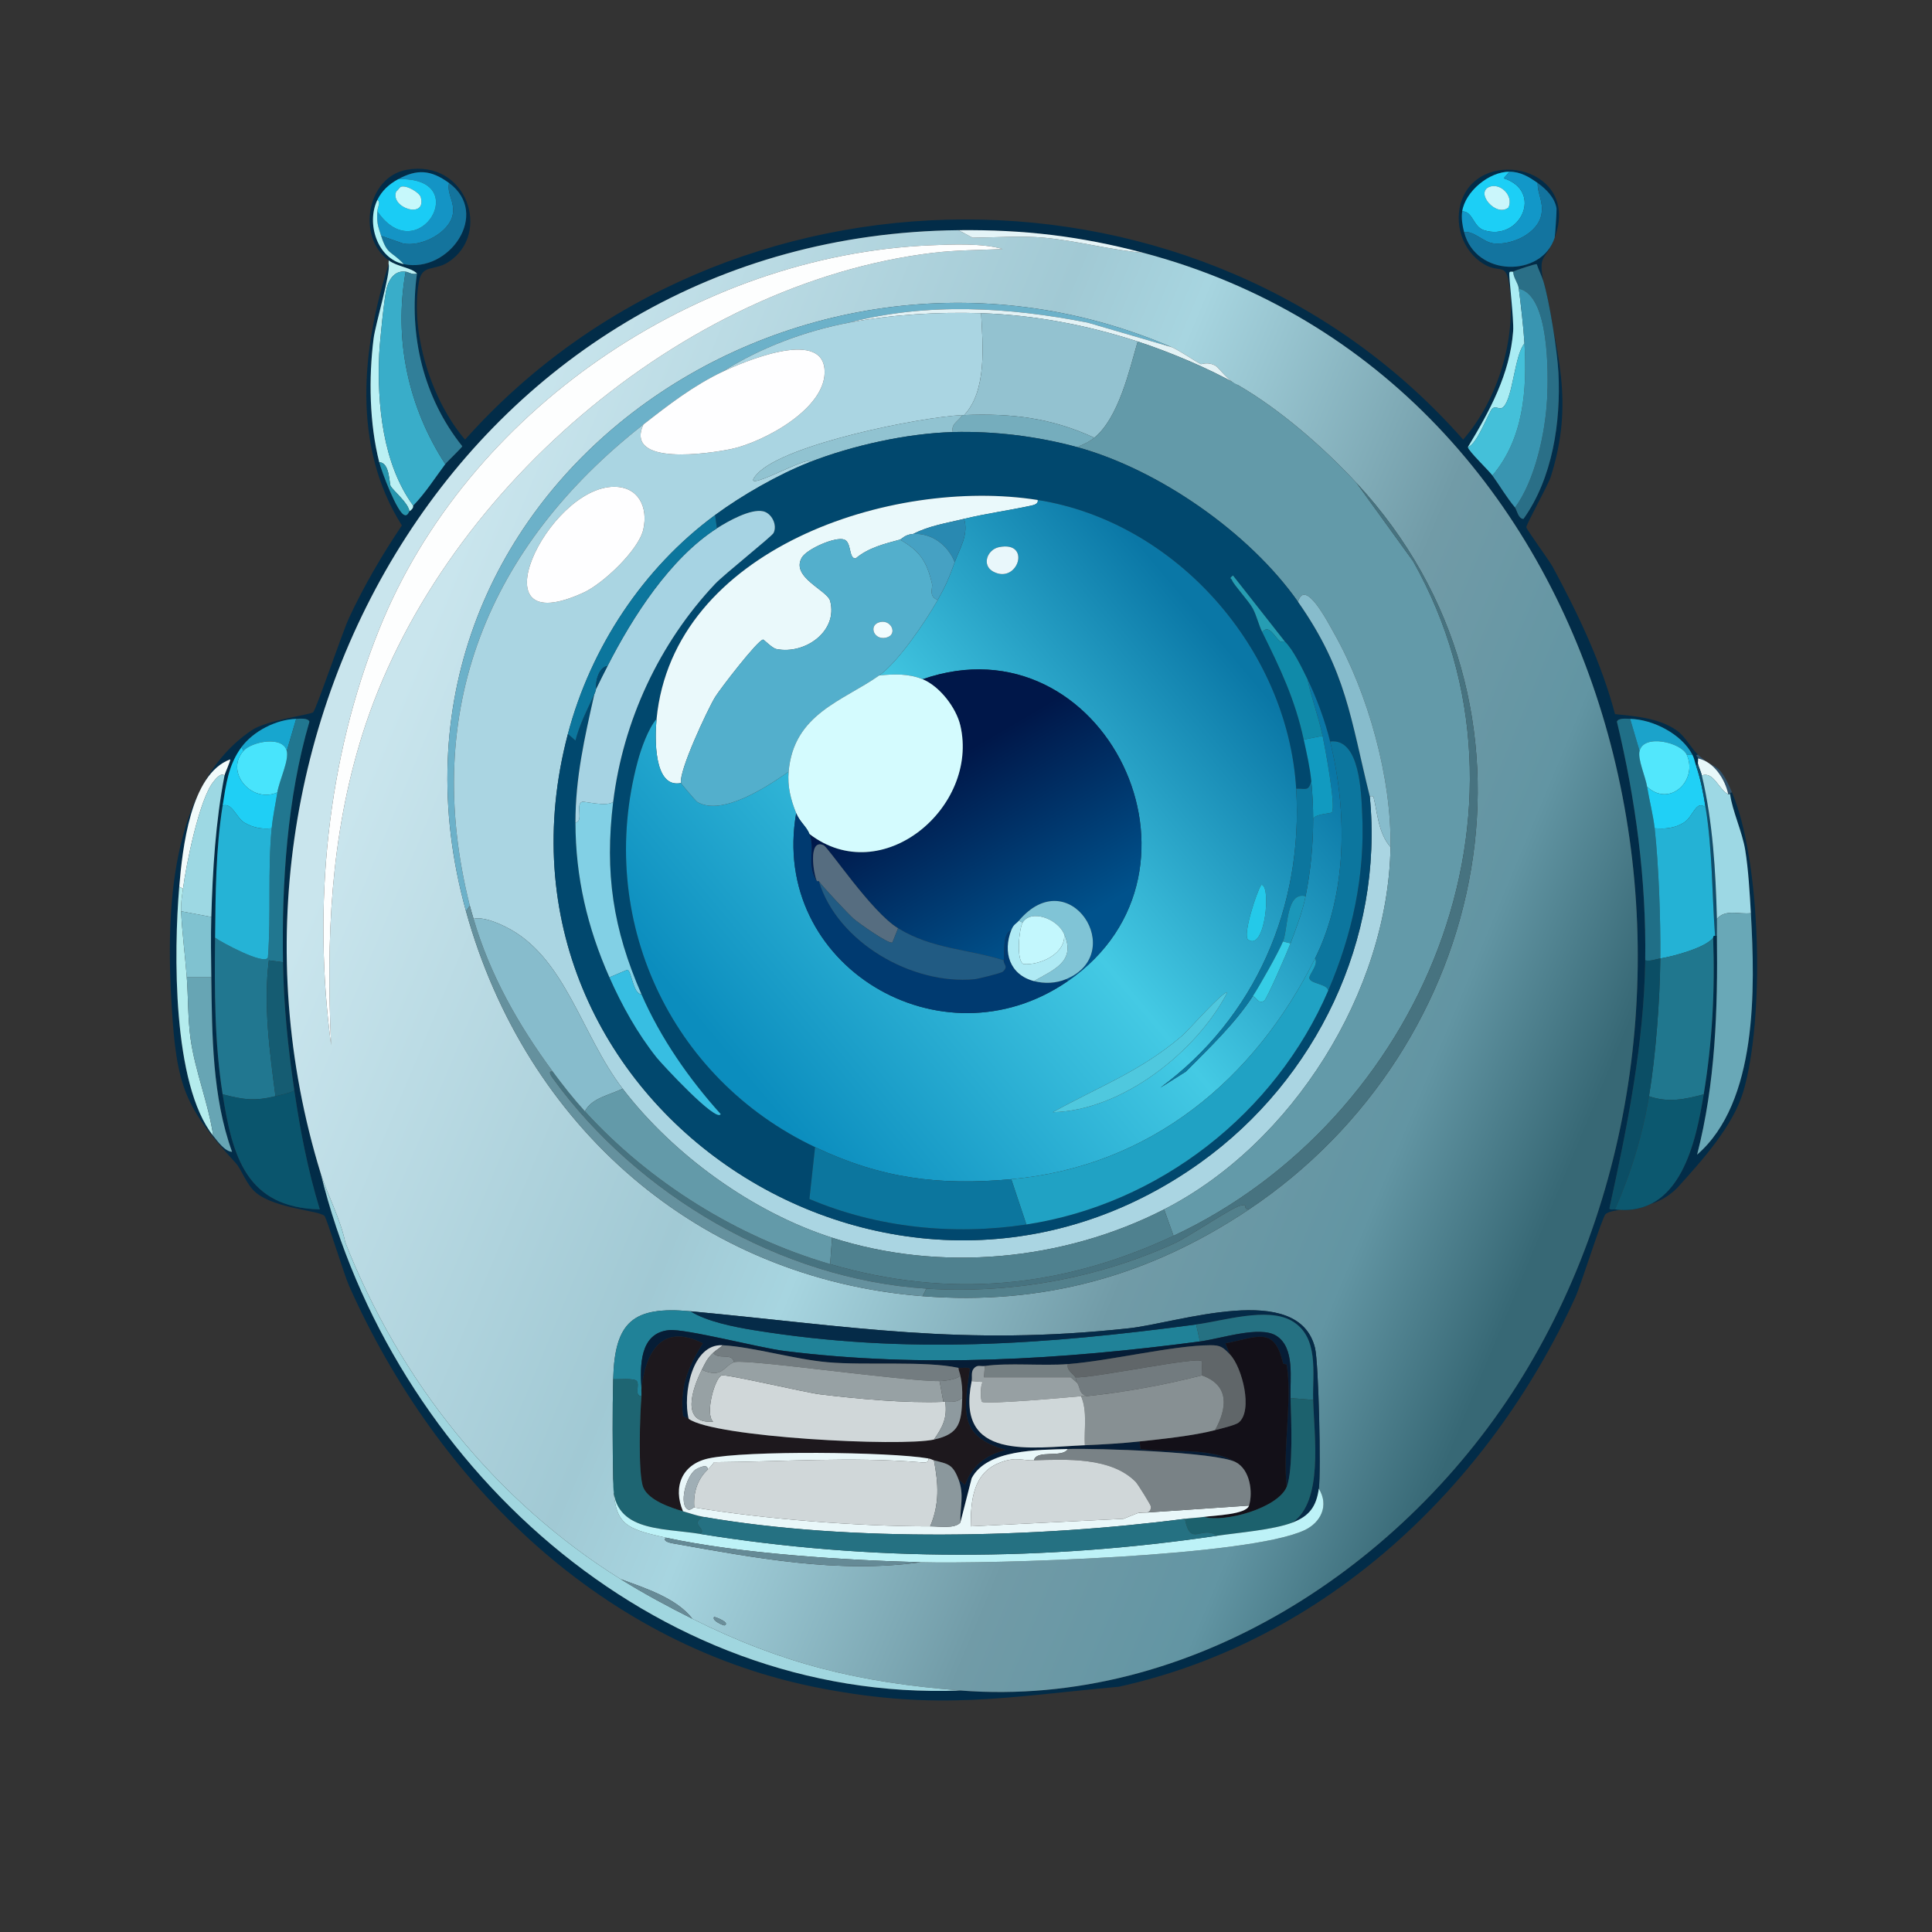 <svg xmlns="http://www.w3.org/2000/svg" width="1024" height="1024"><rect width="100%" height="100%" fill="#333333" stroke="none"/><defs><linearGradient id="a" x1="205.607" x2="823.154" y1="382.764" y2="640.053" gradientUnits="userSpaceOnUse"><stop offset="0%" style="stop-color:#c9e5ed"/><stop offset="36.472%" style="stop-color:#a1c9d4"/><stop offset="46.637%" style="stop-color:#a7d5e0"/><stop offset="70.703%" style="stop-color:#719ba7"/><stop offset="86.697%" style="stop-color:#6295a3"/><stop offset="100%" style="stop-color:#376875"/></linearGradient></defs><defs><linearGradient id="b" x1="647.848" x2="386.054" y1="340.212" y2="560.276" gradientUnits="userSpaceOnUse"><stop offset="0%" style="stop-color:#0a77a6"/><stop offset="45.906%" style="stop-color:#44cae4"/><stop offset="100%" style="stop-color:#0b8dbe"/></linearGradient></defs><defs><linearGradient id="c" x1="498.777" x2="553.681" y1="405.784" y2="498.787" gradientUnits="userSpaceOnUse"><stop offset="0%" style="stop-color:#001749"/><stop offset="100%" style="stop-color:#00528c"/></linearGradient></defs><path fill="#022c48" d="M824 126c.243-.752 1.139-14.631 1-15.5-.925-5.794-5.653-10.41-10-13.5-4.497-3.196-9.086-6-15-6-10.789 0-23.39 10.484-25 21-.554 3.621.106 7.481 1 11 6.066 23.871 41.141 24.186 48 3-4.733 12.643-8.876 8.065-6 23-.893-2.879-2.537-6.067-3.5-9-.6-.266-11.666 3.368-12.5 4-.247.188-1.724-.411-2 .5-.45 1.487 2.469 24.791 2 31-1.726 22.847-12.465 42.358-24 61.5.276 2.082 11.161 12.433 13 15 4.095 5.716 7.446 11.512 12 17 .858 1.033 1.762 6.205 4.5 6 15.372-21.52 19.857-51.351 18.5-77.5-.58-11.17-4.736-37.975-8-48.5 7.268 37.74 16.437 63.875 4 103.5-1.532 4.88-13.204 25.516-13 27 .172 1.25 12.263 17.776 14 21 13.361 24.791 25.728 50.595 33 78 11.085 1.159 23.128 2.046 32.5 8.5 4.704 3.239 7.811 9.566 11.5 13-1.889.244-.186.88 0 2 .155.935-.219 2.142 0 3l-1 1c-.7-2.017-.986-4.052-2-6-5.722-10.987-20.925-18.714-33-19-1.762-.042-6.287-.608-7 1.5 9.934 41.369 15.611 83.783 15 126.5-.631 44.12-9.574 88.726-19 131.5.541.928 2.099.391 3 .5 34.912 4.212 42.961-36.504 47-61 4.566-27.692 6.022-54.879 5-83 .124-.175-.151-1.171 1-1h1c.49 38.986-.788 78.233-10.5 116 32.173-27.886 30.76-88.31 28.5-128-.603-10.581-1.314-23.122-3-33.5-1.546-9.513-6.864-20.858-8-29.5-.099-.754.244-1.106 1-1 15.609 36.694 17.322 120.262 6 158.5-5.404 18.25-21.562 36.16-34 50-13.733 15.28-33.838 10.66-39 15-1.792 1.507-12.965 37.349-16 44C789.186 787.91 702.636 869.805 593 894c-59.807 5.456-95.075 12.731-157 1-116.055-21.986-204.131-108.359-251-213.5-2.497-5.601-11.712-35.522-13-37-2.54-2.913-26.453-3.893-36.5-12.5-5.053-4.329-7.479-12.202-10.5-15.5-27.129-29.618-31.37-40.551-34-83-3.052-49.252-1.48-116.964 42.5-146.5 7.991-5.367 31.358-8.232 32.5-9.5 1.79-1.987 15.453-42.386 19-50 7.894-16.944 17.549-33.506 28-49-26.451-41.874-21.409-93.245-7-138.5 1.144 4.661-7.041 31.89-8 39.5-2.641 20.957-2.203 44.957 3 65.5 1.156 4.563 9.56 27.141 13.5 28 1.518.621 2.306-1.874 2.5-2 2.589-1.682 1.812-2.805 2-3 6.509-6.725 11.439-14.553 17-22 .993-1.33 8.962-8.847 9-9.5-20.542-25.637-28.481-58.902-24-91.5-2.683-3.077-10.261-3.577-15-7-17.062-12.322-11.549-44.192 9.5-48 31.94-5.778 45.35 34.058 22 49-7.463 4.776-13.826.847-15.5 10.5-4.686 27.022 6.722 62.877 24.5 83.5 138.054-154.921 391.374-156.246 529 0 18.514-21.243 28.225-53.415 24.5-81.5-1.716-12.938-4.809-6.286-13.5-11.5-11.535-6.92-16.31-22.077-11.5-34.5 10.853-28.027 62.852-16.498 49 20.5M211 95c-4.762 2.602-8.605 6.053-11 11-5.963 12.318-.101 31.041 14 34 23.931 5.022 46.163-26.743 24-43-9.624-7.06-17.007-7.46-27-2m-41 527c37.516 153.037 175.759 280.421 339 274 121.712 9.535 236.225-65.927 298-166.5C935.372 520.503 858.009 200.855 606 134c-33.448-8.873-63.335-12.356-98-12-257.095 2.639-410.66 263.85-338 500m-42-226c-6.957 9.402-8.195 19.645-10 31-3.682 23.164-3.748 46.66-4 70-.301 27.879-.355 55.384 4 83 5.125 32.5 12.379 60.118 51.5 61-6.338-20.76-10.333-41.517-13.5-63-3.392-23.009-5.604-44.672-6-68-.715-42.135 2.214-87.197 14-127.5-.781-2.108-5.203-1.561-7-1.5-10.761.368-22.731 6.527-29 15m-33 74c-2.888 34.156-3.734 104.775 18 132 2.201 2.757 6.103 8.257 10 8.5-10.512-29.077-10.598-61.792-11-92.5-.139-10.6-.305-21.409 0-32 .716-24.905 2.254-50.552 7-75 .241-1.242 3.289-7.857 3-8.5-21.098 7.755-25.3 47.404-27 67.5"/><path fill="#1494c5" d="M238 97c-1.22 5.882 3.125 9.873 2 16.5-1.696 9.99-17.197 17.674-26.5 15.5l-11.5-4c-1.786-5.586-2.342-6.738-2-13 21.663 31.673 51.579-18.532 11-17 9.993-5.46 17.376-5.06 27 2"/><path fill="#1ccff6" d="m800 91-3 3.5c21.404 6.957 8.579 33.635-10.5 27.5-5.791-1.862-5.769-10.023-11.5-10 1.61-10.516 14.211-21 25-21m-10.5 8c-7.92 3.004 3.473 16.309 10 11 2.929-6.234-4.253-13.18-10-11"/><path fill="#1297c8" d="M815 97c-.152 5.846 3.17 9.776 2 16.5-1.807 10.389-15.976 16.611-25.5 15.5-5.108-.596-10.491-6.792-15.5-6-.894-3.519-1.554-7.379-1-11 5.731-.023 5.709 8.138 11.5 10 19.079 6.135 31.904-20.543 10.5-27.5l3-3.5c5.914 0 10.503 2.804 15 6"/><path fill="#1accf5" d="M211 95c40.579-1.532 10.663 48.673-11 17 .113-2.069 1.945-4.984 0-6 2.395-4.947 6.238-8.398 11-11m1.5 4c-.631.217-1.701 1.986-2.5 2.5-3.444 8.683 16.287 14.937 13 3-.666-2.417-7.469-6.543-10.5-5.5"/><path fill="#14749d" d="M214 140c-6.809-7.32-8.676-4.602-12-15l11.5 4c9.303 2.174 24.804-5.51 26.5-15.5 1.125-6.627-3.22-10.618-2-16.5 22.163 16.257-.069 48.022-24 43"/><path fill="#13749f" d="M824 126c-6.859 21.186-41.934 20.871-48-3 5.009-.792 10.392 5.404 15.5 6 9.524 1.111 23.693-5.111 25.5-15.5 1.17-6.724-2.152-10.654-2-16.5 4.347 3.09 9.075 7.706 10 13.5.139.869-.757 14.748-1 15.5"/><path fill="#c6f8fb" d="M212.5 99c3.031-1.043 9.834 3.083 10.5 5.5 3.287 11.937-16.444 5.683-13-3 .799-.514 1.869-2.283 2.5-2.5"/><path fill="#caf6fb" d="M789.5 99c5.747-2.18 12.929 4.766 10 11-6.527 5.309-17.92-7.996-10-11"/><path fill="#aff4f7" d="M200 112c-.342 6.262.214 7.414 2 13 3.324 10.398 5.191 7.68 12 15-14.101-2.959-19.963-21.682-14-34 1.945 1.016.113 3.931 0 6"/><path fill="url(#a)" d="m508 122 7.5 4c12.384-.109 25.725-1.131 38 0 17.573 1.619 34.98 6.506 52.5 8 252.009 66.855 329.372 386.503 201 595.5C745.225 830.073 630.712 905.535 509 896c-53.647-4.203-94.369-14.13-142-38-8.41-10.978-25.125-16.273-38-21-66.885-41.651-117.274-105.525-146-178.5-2.477-12.338-9.834-26.21-13-36.5-72.66-236.15 80.905-497.361 338-500m-14.5 8c-124.429 5.157-245.958 87.761-292.5 203.5-27.819 69.179-35.283 146.761-25.5 220.5-2.603-56.387-.432-110.472 16.5-164.5C231.859 262.317 361.166 150.106 494.5 134c12.131-1.465 24.776-1.466 37-2-10.912-3.133-26.094-2.493-38-2M247 483c31.541 113.558 122.819 194.6 242 204 63.823 5.034 120.533-10.863 173-46 128.499-86.054 166.465-266.902 57-385-17.535-18.918-40.661-39.1-63-52-4.181-1.182-10.279-9.273-11.5-10-4.249-2.531-7.642-.816-8-1-4.009-2.063-10.855-7.003-15.5-9-202.281-86.948-434.909 79.707-374 299m78 248c-.423 16.667-.324 36.264 0 53 .453 23.409 5.002 26.007 28 31-2.317 1.949 2.948 2.903 3.5 3 43.319 7.646 87.329 16.185 131.5 10 37.673.968 173.731-2.936 203.5-17 8.591-4.059 13.049-13.076 7.5-22 1.221-8.793-.089-66.64-2-74.5-8.714-35.837-72.628-13.309-98.5-10.5-88.827 9.643-146.794-1.002-232.5-9-30.429-2.839-40.226 5.527-41 36m53.5 126c-1.445 2.012 5.174 4.642 5.5 4.5 3.231-1.411-4.558-4.436-5.5-4.5" style="fill:url(#a)"/>/&gt;<path fill="#e4f4f7" d="M606 134c-17.52-1.494-34.927-6.381-52.5-8-12.275-1.131-25.616-.109-38 0l-7.5-4c34.665-.356 64.552 3.127 98 12"/><path fill="#fdfefe" d="M493.5 130c11.906-.493 27.088-1.133 38 2-12.224.534-24.869.535-37 2C361.166 150.106 231.859 262.317 192 389.5c-16.932 54.028-19.103 108.113-16.5 164.5-9.783-73.739-2.319-151.321 25.5-220.5C247.542 217.761 369.071 135.157 493.5 130"/><path fill="#bbf0f3" d="M221 145c-2.323.813-4.496-.785-6-1-5.013-.718-8.466 2.961-10 8.5-1.331 4.805-3.742 29.06-4 35-1.164 26.757 1.841 58.369 18 80.5-.188.195.589 1.318-2 3-.653-4.619-8.425-10.653-10-13.5-.748-1.352-.368-12.423-6-12.5-5.203-20.543-5.641-44.543-3-65.5.959-7.61 9.144-34.839 8-39.5-.139-.567.068-1.363 0-2 4.739 3.423 12.317 3.923 15 7"/><path fill="#2a6f87" d="M818 149c3.264 10.525 7.42 37.33 8 48.5 1.357 26.149-3.128 55.98-18.5 77.5-2.738.205-3.642-4.967-4.5-6 10.575-14.343 16.063-39.591 17-57.5.718-13.733 1.179-55.069-15-58.5-.399-3.078-2.892-5.644-3-9 .834-.632 11.9-4.266 12.5-4 .963 2.933 2.607 6.121 3.5 9"/><path fill="#39adc9" d="M215 144c-6.357 35.961 1.312 71.677 21 102-5.561 7.447-10.491 15.275-17 22-16.159-22.131-19.164-53.743-18-80.5.258-5.94 2.669-30.195 4-35 1.534-5.539 4.987-9.218 10-8.5"/><path fill="#317f99" d="M221 145c-4.481 32.598 3.458 65.863 24 91.5-.038.653-8.007 8.17-9 9.5-19.688-30.323-27.357-66.039-21-102 1.504.215 3.677 1.813 6 1"/><path fill="#aaecf3" d="M802 144c.108 3.356 2.601 5.922 3 9 1.014 7.829 2.527 20.87 3 29-5.215 6.174-6.111 28.393-11 33.5-2.294 2.396-3.687-.763-6 1-1.833 1.397-7.87 18.852-13 20.5 11.535-19.142 22.274-38.653 24-61.5.469-6.209-2.45-29.513-2-31 .276-.911 1.753-.312 2-.5"/><path fill="#3995b1" d="M803 269c-4.554-5.488-7.905-11.284-12-17 16.552-19.468 18.432-45.4 17-70-.473-8.13-1.986-21.171-3-29 16.179 3.431 15.718 44.767 15 58.5-.937 17.909-6.425 43.157-17 57.5"/><path fill="#6cb1c9" d="m621 184-44.5-13c-41.681-8.217-85.055-10.803-126.5 0-23.25 4.411-47.029 13.285-67 26-15.366 7.299-28.742 17.611-42 28-81.935 64.204-118.181 151.046-92 255l-2 3C186.091 263.707 418.719 97.052 621 184"/><path fill="#e3f2f5" d="M621 184c4.645 1.997 11.491 6.937 15.5 9 .358.184 3.751-1.531 8 1 1.221.727 7.319 8.818 11.5 10-14.988-8.655-36.492-17.629-53-23-26.744-8.701-54.782-14.078-83-15-22.885-.748-47.536.738-70 5 41.445-10.803 84.819-8.217 126.5 0z"/><path fill="#aad5e2" d="M520 166c.919 16.927 3.185 41.127-9 54-.333.013-.667-.016-1 0-22.174 1.065-93.745 15.327-108.5 31-12.262 13.025 28.051-10.528 27.5-6-16.424 6.427-35.775 17.529-50 28-38.15 28.083-65.931 70.263-78 116-51.793 196.276 172.903 343.766 335.5 227 61.22-43.964 96.935-118.222 89.5-194 .025.1 1.781-.36 2 .5 2.139 8.405 2.392 18.851 9 26.5-1.236 76.446-52.096 157.301-120 192-53.453 27.315-118.617 33.456-176 15-42.303-13.606-84.027-43.864-111-79-22.073-28.753-30.417-70.494-62.5-86-4.386-2.12-11.756-5.198-16.5-4-.678-2.329-1.405-4.636-2-7-26.181-103.954 10.065-190.796 92-255-10.12 22.258 35.328 15.324 46.5 13 17.038-3.544 51.488-21.865 49.5-42.5-2.057-21.353-43.845-3.323-54 1.5 19.971-12.715 43.75-21.589 67-26 22.464-4.262 47.115-5.748 70-5m-194.5 92c-35.205.023-75.143 83.312-16 56 10.094-4.661 29.089-22.445 31.5-33.5 2.551-11.694-2.517-22.508-15.5-22.5"/><path fill="#93c2d0" d="M603 181c-4.416 15.288-10.183 40.605-23 51-23.073-10.644-44.001-12.996-69-12 12.185-12.873 9.919-37.073 9-54 28.218.922 56.256 6.299 83 15"/><path fill="#639aa9" d="M656 204c22.339 12.9 45.465 33.082 63 52l30 41.5c73.977 131.162 3.773 296.281-127 357.5l-5-14c67.904-34.699 118.764-115.554 120-192 .594-36.772-11.931-81.607-30-113.5-3.174-5.602-15.333-29.351-19-16.5-25.745-36.655-73.87-70.145-117-82 3.544-1.758 5.781-2.389 9-5 12.817-10.395 18.584-35.712 23-51 16.508 5.371 38.012 14.345 53 23"/><path fill="#44c0d9" d="M808 182c1.432 24.6-.448 50.532-17 70-1.839-2.567-12.724-12.918-13-15 5.13-1.648 11.167-19.103 13-20.5 2.313-1.763 3.706 1.396 6-1 4.889-5.107 5.785-27.326 11-33.5"/><path fill="#fefeff" d="M341 225c13.258-10.389 26.634-20.701 42-28 10.155-4.823 51.943-22.853 54-1.5 1.988 20.635-32.462 38.956-49.5 42.5-11.172 2.324-56.62 9.258-46.5-13"/><path fill="#75adbd" d="M580 232c-3.219 2.611-5.456 3.242-9 5-20.86-5.734-44.351-8.621-66-8-1.085-4.536 3.085-5.567 5-9 .333-.016.667.013 1 0 24.999-.996 45.927 1.356 69 12"/><path fill="#91c3d1" d="M510 220c-1.915 3.433-6.085 4.464-5 9-24.357.699-53.354 7.138-76 16 .551-4.528-39.762 19.025-27.5 6 14.755-15.673 86.326-29.935 108.5-31"/><path fill="#01486e" d="M505 229c21.649-.621 45.14 2.266 66 8 43.13 11.855 91.255 45.345 117 82 25.726 36.627 27.808 61.967 38 103 7.435 75.778-28.28 150.036-89.5 194C473.903 732.766 249.207 585.276 301 389l4 3.5c2.218-8.685 6.272-16.457 10-24.5-5.124 22.797-10.051 44.377-10 68 .063 29.14 6.357 55.691 18 82 6.584 14.878 14.825 29.692 25 42.5 2.562 3.224 31.813 34.863 34 30-16.942-18.821-31.853-40.274-42-63.5-15.108-34.581-19.589-64.321-15-102 5.218-42.845 24.408-84.094 54-115.5 4.784-5.077 30.083-25.16 31-27 2.108-4.232-.961-10.472-5.5-11.5-6.688-1.514-18.747 5.319-24.5 9l-1-7c14.225-10.471 33.576-21.573 50-28 22.646-8.862 51.643-15.301 76-16M348 381c-4.488 5.3-8.174 15.701-10 22.5-22.294 83.033 16.851 167.948 94 204.5l-3 27.5c35.826 15.22 76.397 19.388 115 13.5 70.419-10.74 132.035-58.958 160-124 12.728-29.603 19.553-61.002 18-93.5-.538-11.254-1.15-40.428-17-38.5-2.694-10.909-7.073-22.901-12-33-2.821-5.783-7.541-15.645-12-20l-27.5-35c-2.344 1.828-.896 1.394-.5 2.5.903 2.524 8.855 10.977 11 15 2.077 3.895 3.04 8.538 5 12.5 9.594 19.387 17.339 35.552 22 57 1.578 7.263 3.288 14.579 4 22-1.516 5.512-2.726 3.928-8 4-4.528-74.016-63.671-141.399-137-153-77.319-12.232-193.2 25.848-202 116"/><path fill="#2696ae" d="M217 271c-.194.126-.982 2.621-2.5 2-3.94-.859-12.344-23.437-13.5-28 5.632.077 5.252 11.148 6 12.5 1.575 2.847 9.347 8.881 10 13.5"/><path fill="#477380" d="M719 256c109.465 118.098 71.499 298.946-57 385-4.088-.231.411-3.168-4.5-2-5.061 1.203-27.062 16.376-35 20-40.765 18.608-86.695 26.85-131.5 24-77.046-4.901-153.157-49.559-198-111.5-.321-.443-3.209-4.255 0-3.5 5.414 7.336 10.858 14.257 17 21 34.391 37.758 80.903 66.7 130 81 63.135 18.389 122.712 12.755 182-15 130.773-61.219 200.977-226.338 127-357.5z"/><path fill="#fefeff" d="M325.5 258c12.983-.008 18.051 10.806 15.5 22.5-2.411 11.055-21.406 28.839-31.5 33.5-59.143 27.312-19.205-55.977 16-56"/><path fill="#eaf9fb" d="M550 265c.511 2.07-2.024 2.679-3.5 3-11.844 2.576-23.613 4.112-35.5 7-9.128 2.218-18.531 3.627-27 8-4.317.25-6.101 2.754-7 3-7.911 2.165-16.672 4.216-23.5 10-3.783.076-2.058-8.522-6-10-4.696-1.761-19.87 5.001-22.5 9.5-6.08 10.398 13.492 17.316 15 23 4.27 16.09-13.365 28.567-28.5 25.5-2.279-.462-6.57-4.998-7-5-2.736-.01-22.998 26.375-25.5 30.5-4.023 6.633-19.465 39.581-18 45.5-14.767 3.125-13.937-24.401-13-34 8.8-90.152 124.681-128.232 202-116"/><path fill="url(#b)" d="M687 418c3.829 62.582-21.611 121.328-72 158.5l13.5-8.5c12.376-12.517 25.83-25.171 35.5-40 2.165.711 2.826 4.254 6 2.5 1.469-.812 12.584-26.754 14-30.5 3.002-7.941 6.324-16.684 8-25 2.67-13.246 4-27.455 4-41 1.351-2.808 9.496-2.667 10-3.5 2.085-3.449-3.739-34.507-5-40.5-2.162-10.274-5.909-19.814-8-30 4.927 10.099 9.306 22.091 12 33 9.103 36.856 9.22 80.51-8 115-31.928 63.948-87.203 110.315-161 117-38.726 3.508-69.07-.45-104-17-77.149-36.552-116.294-121.467-94-204.5 1.826-6.799 5.512-17.2 10-22.5-.937 9.599-1.767 37.125 13 34 .158.637 7.939 9.66 8.5 10 13.141 7.967 37.685-8.43 48.5-16-.666 7.828 1.083 14.789 4 22-14.161 80.497 76.843 135.34 144 89 84.655-58.414 19.001-193.349-77-160-7.408-3.04-15.251-2.772-23-2 10.109-7.124 24.765-28.892 31-40 4.359-7.766 5.992-11.654 9-20 2.511-6.967 7.551-14.626 5-23 11.887-2.888 23.656-4.424 35.5-7 1.476-.321 4.011-.93 3.5-3 73.329 11.601 132.472 78.984 137 153M529.5 290c-6.242 1.254-9.396 9.617-3 13 13.016 6.885 20.422-16.5 3-13m139 179c-2.513 3.757-9.992 26.799-7 29 9.166 6.741 12.353-29.478 7-29m-18 57c-2.13-.949-20.461 19.966-24 23-22.086 18.934-43.968 26.85-68.5 40.5 36.693-.832 76.125-31.878 92.5-63.5" style="fill:url(#b)"/>/&gt;<path fill="#a6d3e3" d="M325 425c-3.321 2.792-15.389-.443-16.5 0-3.679 1.467 1.086 10.242-3.5 11-.051-23.623 4.876-45.203 10-68 .734-1.583.749-2.466 1-3 1.826-3.888 4.03-8.141 6-12 13.211-25.874 33.08-57.055 58-73 5.753-3.681 17.812-10.514 24.5-9 4.539 1.028 7.608 7.268 5.5 11.5-.917 1.84-26.216 21.923-31 27-29.592 31.406-48.782 72.655-54 115.5"/><path fill="#0c769d" d="M380 280c-24.92 15.945-44.789 47.126-58 73-4.58.526-6.563 8.215-6 12-.251.534-.266 1.417-1 3-3.728 8.043-7.782 15.815-10 24.5l-4-3.5c12.069-45.737 39.85-87.917 78-116z"/><path fill="#2989b1" d="M511 275c2.551 8.374-2.489 16.033-5 23-3.463-8.922-12.038-15.576-22-15 8.469-4.373 17.872-5.782 27-8"/><path fill="#46a1c3" d="M484 283c9.962-.576 18.537 6.078 22 15-3.008 8.346-4.641 12.234-9 20-5.101-1.961-2.508-6.387-3-8.5-2.739-11.775-6.322-17.404-17-23.5.899-.246 2.683-2.75 7-3"/><path fill="#53afcc" d="M477 286c10.678 6.096 14.261 11.725 17 23.5.492 2.113-2.101 6.539 3 8.5-6.235 11.108-20.891 32.876-31 40-19.203 13.533-45.388 20.292-48 51-10.815 7.57-35.359 23.967-48.5 16-.561-.34-8.342-9.363-8.5-10-1.465-5.919 13.977-38.867 18-45.5 2.502-4.125 22.764-30.51 25.5-30.5.43.002 4.721 4.538 7 5 15.135 3.067 32.77-9.41 28.5-25.5-1.508-5.684-21.08-12.602-15-23 2.63-4.499 17.804-11.261 22.5-9.5 3.942 1.478 2.217 10.076 6 10 6.828-5.784 15.589-7.835 23.5-10m-11.5 44c-5.032 1.993-2.164 9.296 4 8 6.956-1.462 2.631-10.627-4-8"/><path fill="#e9f7fb" d="M529.5 290c17.422-3.5 10.016 19.885-3 13-6.396-3.383-3.242-11.746 3-13"/><path fill="#269db3" d="M681 340c-.259-.253-2.155.295-2.5 0-3.328-2.846-5.918-9.29-9.5-5-1.96-3.962-2.923-8.605-5-12.5-2.145-4.023-10.097-12.476-11-15-.396-1.106-1.844-.672.5-2.5z"/><path fill="#87bccc" d="M737 449c-6.608-7.649-6.861-18.095-9-26.5-.219-.86-1.975-.4-2-.5-10.192-41.033-12.274-66.373-38-103 3.667-12.851 15.826 10.898 19 16.5 18.069 31.893 30.594 76.728 30 113.5"/><path fill="#f1fcfe" d="M465.5 330c6.631-2.627 10.956 6.538 4 8-6.164 1.296-9.032-6.007-4-8"/><path fill="#108aa9" d="M681 340c4.459 4.355 9.179 14.217 12 20 2.091 10.186 5.838 19.726 8 30l-10 2c-4.661-21.448-12.406-37.613-22-57 3.582-4.29 6.172 2.154 9.5 5 .345.295 2.241-.253 2.5 0"/><path fill="#01486e" d="M322 353c-1.97 3.859-4.174 8.112-6 12-.563-3.785 1.42-11.474 6-12"/><path fill="url(#c)" d="m566 520-1-1c33.057-13.64 1.831-62.702-25-31-1.568 1.852-2.719 1.744-4 5-4.842 2.133-3.315 11.046-4 16-19.329-6.157-37.615-5.811-56-17-14.232-8.662-36.792-42.769-39.5-44-8.402-3.818-5.299 15.696-3.5 19-5.782-7.98-.777-16.553-4-25 38.404 29.574 90.101-14.124 80-57.5-2.172-9.326-10.884-20.759-20-24.5 96.001-33.349 161.655 101.586 77 160" style="fill:url(#c)"/>/&gt;<path fill="#d4fbfe" d="M489 360c9.116 3.741 17.828 15.174 20 24.5 10.101 43.376-41.596 87.074-80 57.5-1.479-3.877-5.13-6.378-7-11-2.917-7.211-4.666-14.172-4-22 2.612-30.708 28.797-37.467 48-51 7.749-.772 15.592-1.04 23 2"/><path fill="#17a6cf" d="m157 381-5 17c-2.086-8.24-18.68-4.898-23 0l-1-2c6.269-8.473 18.239-14.632 29-15"/><path fill="#217790" d="m150 510-7.5-1c-2.965 23.883.441 48.228 3.5 72-11.014 2.728-17.119 1.85-28-1-4.355-27.616-4.301-55.121-4-83 2.717 2.087 26.232 14.906 28 10.5 1.753-22.64-.182-45.963 2-68.5.606-6.254 2.015-12.766 3-19 .998-6.317 6.288-16.911 5-22l5-17c1.797-.061 6.219-.608 7 1.5-11.786 40.303-14.715 85.365-14 127.5"/><path fill="#206f87" d="m864 381 5 17c-1.101 4.393 3.114 13.556 4 19 1.136 6.978 3.246 15.157 4 22 2.201 19.98 3.205 48.769 3 69-2.63.39-5.023 1.614-8 1 .611-42.717-5.066-85.131-15-126.5.713-2.108 5.238-1.542 7-1.5"/><path fill="#1ba3cb" d="M897 400h-3c-2.922-6.425-22.686-11.23-25-2l-5-17c12.075.286 27.278 8.013 33 19"/><path fill="#119ac0" d="M701 390c1.261 5.993 7.085 37.051 5 40.5-.504.833-8.649.692-10 3.5 0-6.654-.366-13.393-1-20-.712-7.421-2.422-14.737-4-22z"/><path fill="#48e4fc" d="M152 398c1.288 5.089-4.002 15.683-5 22-13.717 6.006-27.893-10.786-18-22 4.32-4.898 20.914-8.24 23 0"/><path fill="#0c769e" d="M704 525c-.637-3.629-9.359-3.445-10-6.5-.383-1.827 5.094-7.381 3-10.5 17.22-34.49 17.103-78.144 8-115 15.85-1.928 16.462 27.246 17 38.5 1.553 32.498-5.272 63.897-18 93.5"/><path fill="#52e7fc" d="M894 400c6.123 13.463-8.853 28.195-21 17-.886-5.444-5.101-14.607-4-19 2.314-9.23 22.078-4.425 25 2"/><path fill="#1fcff5" d="M129 398c-9.893 11.214 4.283 28.006 18 22-.985 6.234-2.394 12.746-3 19-5.355.548-9.88-.296-14.5-3-4.163-2.437-6.564-10.899-11.5-9 1.805-11.355 3.043-21.598 10-31z"/><path fill="#20d0f6" d="M897 400c1.014 1.948 1.3 3.983 2 6 2.436 7.017 3.819 14.683 5 22-5.056-4.44-6.541 4.964-11.5 8-4.882 2.989-9.836 3.442-15.5 3-.754-6.843-2.864-15.022-4-22 12.147 11.195 27.123-3.537 21-17z"/><path fill="#30526c" d="M918 420c-.756-.106-1.099.246-1 1h-1c-1.552-7.746-7.567-17.369-16-19-.186-1.12-1.889-1.756 0-2 9.565 8.904 10.717 2.878 18 20"/><path fill="#f2fbfb" d="M119 411c-2.082-1.739-5.006 2.247-6 3.5-7.386 9.303-14.351 43.76-16 56.5l-2-1c1.7-20.096 5.902-59.745 27-67.5.289.643-2.759 7.258-3 8.5"/><path fill="#e7f8fa" d="M916 421c-5.137-2.63-7.731-12.285-14-10-.483-2.044-1.515-4.097-2-6-.219-.858.155-2.065 0-3 8.433 1.631 14.448 11.254 16 19"/><path fill="#104d6c" d="M902 411c5.862 24.817 7.321 50.537 8 76 .08 2.984-.038 6.014 0 9h-1c-1.625-22.623-1.378-45.555-5-68-1.181-7.317-2.564-14.983-5-22l1-1c.485 1.903 1.517 3.956 2 6"/><path fill="#9dd8e3" d="M119 411c-4.746 24.448-6.284 50.095-7 75l-16-3c-.195-4.555.443-7.694 1-12 1.649-12.74 8.614-47.197 16-56.5.994-1.253 3.918-5.239 6-3.5"/><path fill="#9dd8e4" d="M916 421h1c1.136 8.642 6.454 19.987 8 29.5 1.686 10.378 2.397 22.919 3 33.5-6.541.736-13.347-2.294-18 3-.679-25.463-2.138-51.183-8-76 6.269-2.285 8.863 7.37 14 10"/><path fill="#0c769e" d="M696 434c0 13.545-1.33 27.754-4 41-10.526-2.728-9.238 17.27-12 24-2.391 5.827-12.333 23.376-16 29-9.67 14.829-23.124 27.483-35.5 40l-13.5 8.5c50.389-37.172 75.829-95.918 72-158.5 5.274-.072 6.484 1.512 8-4 .634 6.607 1 13.346 1 20"/><path fill="#82d0e5" d="M325 425c-4.589 37.679-.108 67.419 15 102-4.586-.171-5.199-12.538-7.5-13l-9.5 4c-11.643-26.309-17.937-52.86-18-82 4.586-.758-.179-9.533 3.5-11 1.111-.443 13.179 2.792 16.5 0"/><path fill="#25b3d6" d="M144 439c-2.182 22.537-.247 45.86-2 68.5-1.768 4.406-25.283-8.413-28-10.5.252-23.34.318-46.836 4-70 4.936-1.899 7.337 6.563 11.5 9 4.62 2.704 9.145 3.548 14.5 3"/><path fill="#24b2d5" d="M904 428c3.622 22.445 3.375 45.377 5 68-1.151-.171-.876.825-1 1-3.755 5.283-21.536 10.04-28 11 .205-20.231-.799-49.02-3-69 5.664.442 10.618-.011 15.5-3 4.959-3.036 6.444-12.44 11.5-8"/><path fill="#003a70" d="M429 442c3.223 8.447-1.782 17.02 4 25 .078.143.915-.143 1 0 9.858 32.596 49.603 55.128 82.5 52 1.791-.17 14.095-3.189 15-4 3.244-2.908.191-3.764.5-6 .685-4.954-.842-13.867 4-16-4.568 11.608-.898 23.625 12 27 5.613 1.469 11.632 1.215 17-1l1 1c-67.157 46.34-158.161-8.503-144-89 1.87 4.622 5.521 7.123 7 11"/><path fill="#566d80" d="m476 492-3 7.5c-1.53 1.392-18.158-10.441-20.5-12.5-2.789-2.452-17.13-17.685-18.5-20-.085-.143-.922.143-1 0-1.799-3.304-4.902-22.818 3.5-19 2.708 1.231 25.268 35.338 39.5 44"/><path fill="#215b83" d="M476 492c18.385 11.189 36.671 10.843 56 17-.309 2.236 2.744 3.092-.5 6-.905.811-13.209 3.83-15 4-32.897 3.128-72.642-19.404-82.5-52 1.37 2.315 15.711 17.548 18.5 20 2.342 2.059 18.97 13.892 20.5 12.5z"/><path fill="#24c9e9" d="M668.5 469c5.353-.478 2.166 35.741-7 29-2.992-2.201 4.487-25.243 7-29"/><path fill="#b4eced" d="M97 471c-.557 4.306-1.195 7.445-1 12 .455 10.633 2.152 23.729 3 35 .807 10.724.533 21.832 2 32.5 2.357 17.138 9.53 34.365 12 51.5-21.734-27.225-20.888-97.844-18-132Z"/><path fill="#1b97b9" d="M692 475c-1.676 8.316-4.998 17.059-8 25l-4-1c2.762-6.73 1.474-26.728 12-24"/><path fill="#80c4d6" d="M565 519c-5.368 2.215-11.387 2.469-17 1 10.418-6.037 22.479-10.306 16-25-3.667-8.317-17.694-13.141-22-6l-2-1c26.831-31.702 58.057 17.36 25 31"/><path fill="#65919e" d="M251 487c8.609 29.559 23.828 56.378 42 81-3.209-.755-.321 3.057 0 3.5 44.843 61.941 120.954 106.599 198 111.5l-2 4c-119.181-9.4-210.459-90.442-242-204l2-3c.595 2.364 1.322 4.671 2 7"/><path fill="#80c2d0" d="M112 486c-.305 10.591-.139 21.4 0 32H99c-.848-11.271-2.545-24.367-3-35z"/><path fill="#69a8b7" d="M928 484c2.26 39.69 3.673 100.114-28.5 128 9.712-37.767 10.99-77.014 10.5-116-.038-2.986.08-6.016 0-9 4.653-5.294 11.459-2.264 18-3"/><path fill="#87bccc" d="M330 577c-6.774 3.457-16.173 4.752-20 12-6.142-6.743-11.586-13.664-17-21-18.172-24.622-33.391-51.441-42-81 4.744-1.198 12.114 1.88 16.5 4 32.083 15.506 40.427 57.247 62.5 86"/><path fill="#c3f7fd" d="M564 495c1.155 10.239-12.363 16.663-21.5 16-4.035-1.703-2.345-18.94-.5-22 4.306-7.141 18.333-2.317 22 6"/><path fill="#afeaf4" d="M542 489c-1.845 3.06-3.535 20.297.5 22 9.137.663 22.655-5.761 21.5-16 6.479 14.694-5.582 18.963-16 25-12.898-3.375-16.568-15.392-12-27 1.281-3.256 2.432-3.148 4-5z"/><path fill="#20778e" d="M908 497c1.022 28.121-.434 55.308-5 83-9.742 2.669-19.046 4.591-29 1 3.588-21.694 5.777-50.947 6-73 6.464-.96 24.245-5.717 28-11"/><path fill="#35cde6" d="M684 500c-1.416 3.746-12.531 29.688-14 30.5-3.174 1.754-3.835-1.789-6-2.5 3.667-5.624 13.609-23.173 16-29z"/><path fill="#20a2c4" d="M704 525c-27.965 65.042-89.581 113.26-160 124l-8-24c73.797-6.685 129.072-53.052 161-117 2.094 3.119-3.383 8.673-3 10.5.641 3.055 9.363 2.871 10 6.5"/><path fill="#0b4e65" d="M880 508c-.223 22.053-2.412 51.306-6 73-3.404 20.577-9.613 41.046-18 60-.901-.109-2.459.428-3-.5 9.426-42.774 18.369-87.38 19-131.5 2.977.614 5.37-.61 8-1"/><path fill="#155c72" d="M150 510c.396 23.328 2.608 44.991 6 68-3.388 1.645-6.43 2.116-10 3-3.059-23.772-6.465-48.117-3.5-72z"/><path fill="#37bee2" d="M340 527c10.147 23.226 25.058 44.679 42 63.5-2.187 4.863-31.438-26.776-34-30-10.175-12.808-18.416-27.622-25-42.5l9.5-4c2.301.462 2.914 12.829 7.5 13"/><path fill="#67a5b4" d="M112 518c.402 30.708.488 63.423 11 92.5-3.897-.243-7.799-5.743-10-8.5-2.47-17.135-9.643-34.362-12-51.5-1.467-10.668-1.193-21.776-2-32.5z"/><path fill="#4fc8de" d="M650.5 526c-16.375 31.622-55.807 62.668-92.5 63.5 24.532-13.65 46.414-21.566 68.5-40.5 3.539-3.034 21.87-23.949 24-23"/><path fill="#639aa9" d="M330 577c26.973 35.136 68.697 65.394 111 79l-1 14c-49.097-14.3-95.609-43.242-130-81 3.827-7.248 13.226-8.543 20-12"/><path fill="#0a556d" d="M156 578c3.167 21.483 7.162 42.24 13.5 63-39.121-.882-46.375-28.5-51.5-61 10.881 2.85 16.986 3.728 28 1 3.57-.884 6.612-1.355 10-3"/><path fill="#0c586f" d="M903 580c-4.039 24.496-12.088 65.212-47 61 8.387-18.954 14.596-39.423 18-60 9.954 3.591 19.258 1.669 29-1"/><path fill="#0c769e" d="m536 625 8 24c-38.603 5.888-79.174 1.72-115-13.5l3-27.5c34.93 16.55 65.274 20.508 104 17"/><path fill="#a0d6df" d="M329 837c12.275 7.644 25.076 14.523 38 21 47.631 23.87 88.353 33.797 142 38-163.241 6.421-301.484-120.963-339-274 3.166 10.29 10.523 24.162 13 36.5 28.726 72.975 79.115 136.849 146 178.5"/><path fill="#52808c" d="M662 641c-52.467 35.137-109.177 51.034-173 46l2-4c44.805 2.85 90.735-5.392 131.5-24 7.938-3.624 29.939-18.797 35-20 4.911-1.168.412 1.769 4.5 2"/><path fill="#4f818f" d="m617 641 5 14c-59.288 27.755-118.865 33.389-182 15l1-14c57.383 18.456 122.547 12.315 176-15"/><path fill="#208298" d="M366 695c8.386 5.406 23.334 8.35 33.5 10 80.823 13.12 154.296 7.669 234.5-3l2 9c-73.18 9.596-146.89 14.211-220.5 5-12.929-1.618-52.252-11.9-61-11-15.621 1.608-15.276 19.112-14.5 31-.152 1.296.116 2.695 0 4-4.035-.16-.827-5.926-2.5-8-1.39-1.724-10.007-.736-12.5-1 .774-30.473 10.571-38.839 41-36"/><path fill="#052b48" d="M699 789c-1.328 9.56-5.065 14.592-14 18 16.516-11.279 11.551-45.73 11-65-.403-14.102 3.339-33.617-11.5-42-12.919-7.298-36.018.074-50.5 2-80.204 10.669-153.677 16.12-234.5 3-10.166-1.65-25.114-4.594-33.5-10 85.706 7.998 143.673 18.643 232.5 9 25.872-2.809 89.786-25.337 98.5 10.5 1.911 7.86 3.221 65.707 2 74.5"/><path fill="#257182" d="m696 742-12-1c-.37-10.258 2.487-26.625-7.5-33-8.69-5.547-29.47 1.554-40.5 3l-2-9c14.482-1.926 37.581-9.298 50.5-2 14.839 8.383 11.097 27.898 11.5 42"/><path fill="#061d36" d="M636 711c11.03-1.446 31.81-8.547 40.5-3 9.987 6.375 7.13 22.742 7.5 33 .384 10.649 1.493 38.346-2 47-2.313-19.358 3.036-45.936 0-64.5-.132-.809-1.813-.18-2-1-4.563-20.002-13.87-13.611-30.5-10.5l2.5 6c-3.819-3.997-5.054-5.019-10.5-5-19.601.069-53.07 8.28-75.5 10-13.373 1.025-31.633-.787-44 1-2.35.34-4.047-.953-6 1.5-1.436 1.804-.612 4.605-1 6.5-8.717 42.544 31.337 35.205 60 34 9.638-.405 19.419-.973 29-2l.5 4c15.819 2.112 37.225-1.195 50.5 7-10.481-5.457-74.154-7.479-89-7-15.424.498-42.94.036-51 15.5l-6 23.5c-.197-8.528 2.178-14.72-1-23l3.5 3c3.422-10.124 11.253-16.03 21.5-18.5-25.096-7.133-22.154-20.64-19-43-.857-1.142-4.529-.177-6-.5-17.648-3.871-49.272-1.181-69.5-3-17.619-1.584-39.433-8.098-55.5-9-16.15-.907-21.239 25.946-18 39-.804-.584-2.742-1.035-3-1.5-1.711-14.026 1.949-25.316 10.5-38.5-21.458-10.795-30.184 4.206-32.5 24-.776-11.888-1.121-29.392 14.5-31 8.748-.9 48.071 9.382 61 11 73.61 9.211 147.32 4.596 220.5-5"/><path fill="#1d181d" d="M365 752c13.593 9.862 112.19 14.874 130 11 13.804-3.002 14.574-9.257 15-22 .138-4.128-.112-7.98-1-12-.309-1.399-.894-2.582-1-4 1.471.323 5.143-.642 6 .5-3.154 22.36-6.096 35.867 19 43-10.247 2.47-18.078 8.376-21.5 18.5l-3.5-3c-3.101-8.079-5.629-8.087-13-10-1.023-.265-1.386-.722-3-1-20.51-3.535-96.725-4.306-116.5 0-14.052 3.06-18.973 15.076-13.5 28-6.612-1.876-18.104-5.802-21-12.5-2.976-6.884-1.784-39.69-1-48.5.116-1.305-.152-2.704 0-4 2.316-19.794 11.042-34.795 32.5-24-8.551 13.184-12.211 24.474-10.5 38.5.258.465 2.196.916 3 1.5"/><path fill="#131018" d="M682 788c-4.508 11.167-32.37 19.107-44 16 5.803-.82 22.526-1.239 24-6 2.182-7.048.554-19.067-7-23-13.275-8.195-34.681-4.888-50.5-7l-.5-4c11.925-1.278 28.649-3.028 40-6 2.748-.72 10.757-2.596 12.5-4 7.79-6.276 1.809-29.397-4.5-36l-2.5-6c16.63-3.111 25.937-9.502 30.5 10.5.187.82 1.868.191 2 1 3.036 18.564-2.313 45.142 0 64.5"/><path fill="#d0d7d9" d="M383 713c-1.469 1.563-3.445 2.505-5 4-3.315 3.187-4.047 5.115-6 9-5.063 10.076-11.533 28.836 6 27.5-4.525-3.846.88-23.352 4.5-24.5 2.524-.801 44.287 9.059 52 10 19.843 2.421 45.69 4.801 65.5 4 .333-.013.668.019 1 0 1.175 8.514-1.359 13.333-6 20-17.81 3.874-116.407-1.138-130-11-3.239-13.054 1.85-39.907 18-39"/><path fill="#737c80" d="M508 725c.106 1.418.691 2.601 1 4-1.33 2.002-8.176 2.944-11 3-17.614.349-103.507-12.053-109-10-.893-5.294-8.232-.988-11-5 1.555-1.495 3.531-2.437 5-4 16.067.902 37.881 7.416 55.5 9 20.228 1.819 51.852-.871 69.5 3"/><path fill="#606669" d="M652 718c6.309 6.603 12.29 29.724 4.5 36-1.743 1.404-9.752 3.28-12.5 4 6.425-11.708 7.82-23.808-7-29-.335-1.546.474-6.83 0-7.5-1.955-2.762-58.762 9.266-67 8.5-.808-1.531-5.014-3.886-4-7 22.43-1.72 55.899-9.931 75.5-10 5.446-.019 6.681 1.003 10.5 5"/><path fill="#859094" d="M389 722c-5.471 2.044-6.176 8.902-17 4 1.953-3.885 2.685-5.813 6-9 2.768 4.012 10.107-.294 11 5"/><path fill="#97a1a4" d="m498 732 2 11c-19.81.801-45.657-1.579-65.5-4-7.713-.941-49.476-10.801-52-10-3.62 1.148-9.025 20.654-4.5 24.5-17.533 1.336-11.063-17.424-6-27.5 10.824 4.902 11.529-1.956 17-4 5.493-2.053 91.386 10.349 109 10"/><path fill="#727b7f" d="M637 729c-19.856 5.065-40.607 8.865-61 11-4.237-1.461-3.189-3.839-5-7-.664-1.159-.781-2.585-1-3 8.238.766 65.045-11.262 67-8.5.474.67-.335 5.954 0 7.5"/><path fill="#757f82" d="M566 723c-1.014 3.114 3.192 5.469 4 7 .219.415.336 1.841 1 3l-3.5-3h-46l.5-6c12.367-1.787 30.627.025 44-1"/><path fill="#97a0a3" d="m522 724-.5 6h46l3.5 3c1.811 3.161.763 5.539 5 7-.977.102-2.022-.095-3 0-6.315.611-50.355 4.521-52.5 3-.793-.563-1.117-9.121.5-10.5l-6-.5c.388-1.895-.436-4.696 1-6.5 1.953-2.453 3.65-1.16 6-1.5"/><path fill="#7e888c" d="M510 741c-3.491 2.572-5.161 1.781-9 2-.332.019-.667-.013-1 0l-2-11c2.824-.056 9.67-.998 11-3 .888 4.02 1.138 7.872 1 12"/><path fill="#879093" d="M644 758c-11.351 2.972-28.075 4.722-40 6-9.581 1.027-19.362 1.595-29 2-.485-8.705 1.456-17.848-2-26 .978-.095 2.023.102 3 0 20.393-2.135 41.144-5.935 61-11 14.82 5.192 13.425 17.292 7 29"/><path fill="#1e6572" d="M340 740c-.784 8.81-1.976 41.616 1 48.5 2.896 6.698 14.388 10.624 21 12.5 3.685 1.045 7.128 2.33 11 3-8.187 3.698 2.264 6.497-2 9-20.831-3.373-47.631-.801-46-29-.324-16.736-.423-36.333 0-53 2.493.264 11.11-.724 12.5 1 1.673 2.074-1.535 7.84 2.5 8"/><path fill="#cfd7d9" d="M573 740c3.456 8.152 1.515 17.295 2 26-28.663 1.205-68.717 8.544-60-34l6 .5c-1.617 1.379-1.293 9.937-.5 10.5 2.145 1.521 46.185-2.389 52.5-3"/><path fill="#8e9a9f" d="M510 741c-.426 12.743-1.196 18.998-15 22 4.641-6.667 7.175-11.486 6-20 3.839-.219 5.509.572 9-2"/><path fill="#1c616d" d="M696 742c.551 19.27 5.516 53.721-11 65-10.176 3.881-28.565 5.311-40 7-8.252-5.803-13.979 6.469-17-9 3.267-.424 6.778-.545 10-1 11.63 3.107 39.492-4.833 44-16 3.493-8.654 2.384-36.351 2-47z"/><path fill="#e9f7f9" d="M566 768c-2.849 4.973-16.637.124-18 6-6.295.199-9.287-2.011-17.5 1-14.902 5.463-15.938 20.14-16 34l81-4c2.504-.97 4.988-2.099 7.5-3l59-4c-1.474 4.761-18.197 5.18-24 6-3.222.455-6.733.576-10 1-78.149 10.144-177.262 12.449-255-1-3.872-.67-7.315-1.955-11-3-5.473-12.924-.552-24.94 13.5-28 19.775-4.306 95.99-3.535 116.5 0 .502 2.847-2.812 2.137-4.5 2-36.178-2.944-72.84-.271-109 0-1.098 1.553-2.117 2.68-3.5 4 .544-4.052-6.165-.261-6.5 0-5.149 4.003-8.58 18.458-4 21 1.408.782 2.885-1.102 3.5-1 37.194 6.178 87.288 10.056 125 10 5.105-.008 12.982 1.355 16-2l6-23.5c8.06-15.464 35.576-15.002 51-15.5"/><path fill="#798286" d="M655 775c7.554 3.933 9.182 15.952 7 23l-59 4c2.036-.73 7.052 1.323 7-3.5-.008-.763-6.937-11.909-8-13-12.974-13.313-36.917-12.041-54-11.5 1.363-5.876 15.151-1.027 18-6 14.846-.479 78.519 1.543 89 7"/><path fill="#d0d7d9" d="M548 774c17.083-.541 41.026-1.813 54 11.5 1.063 1.091 7.992 12.237 8 13 .052 4.823-4.964 2.77-7 3.5-2.512.901-4.996 2.03-7.5 3l-81 4c.062-13.86 1.098-28.537 16-34 8.213-3.011 11.205-.801 17.5-1m-53 0c2.381 12.51 3.08 22.945-2 35-37.712.056-87.806-3.822-125-10-.634-7.572 1.486-14.738 7-20 1.383-1.32 2.402-2.447 3.5-4 36.16-.271 72.822-2.944 109 0 1.688.137 5.002.847 4.5-2 1.614.278 1.977.735 3 1"/><path fill="#8b989d" d="M508 784c3.178 8.28.803 14.472 1 23-3.018 3.355-10.895 1.992-16 2 5.08-12.055 4.381-22.49 2-35 7.371 1.913 9.899 1.921 13 10"/><path fill="#9faeb5" d="M375 779c-5.514 5.262-7.634 12.428-7 20-.615-.102-2.092 1.782-3.5 1-4.58-2.542-1.149-16.997 4-21 .335-.261 7.044-4.052 6.5 0"/><path fill="#bdf2f7" d="M371 813c90.639 14.677 183.189 14.413 274 1 11.435-1.689 29.824-3.119 40-7 8.935-3.408 12.672-8.44 14-18 5.549 8.924 1.091 17.941-7.5 22-29.769 14.064-165.827 17.968-203.5 17-40.208-1.033-96.084-4.551-135-13-22.998-4.993-27.547-7.591-28-31-1.631 28.199 25.169 25.627 46 29"/><path fill="#257182" d="M628 805c3.021 15.469 8.748 3.197 17 9-90.811 13.413-183.361 13.677-274-1 4.264-2.503-6.187-5.302 2-9 77.738 13.449 176.851 11.144 255 1"/><path fill="#658a96" d="M488 828c-44.171 6.185-88.181-2.354-131.5-10-.552-.097-5.817-1.051-3.5-3 38.916 8.449 94.792 11.967 135 13"/><path fill="#678b97" d="M367 858c-12.924-6.477-25.725-13.356-38-21 12.875 4.727 29.59 10.022 38 21"/><path fill="#6a8e9a" d="M378.5 857c.942.064 8.731 3.089 5.5 4.5-.326.142-6.945-2.488-5.5-4.5"/></svg>